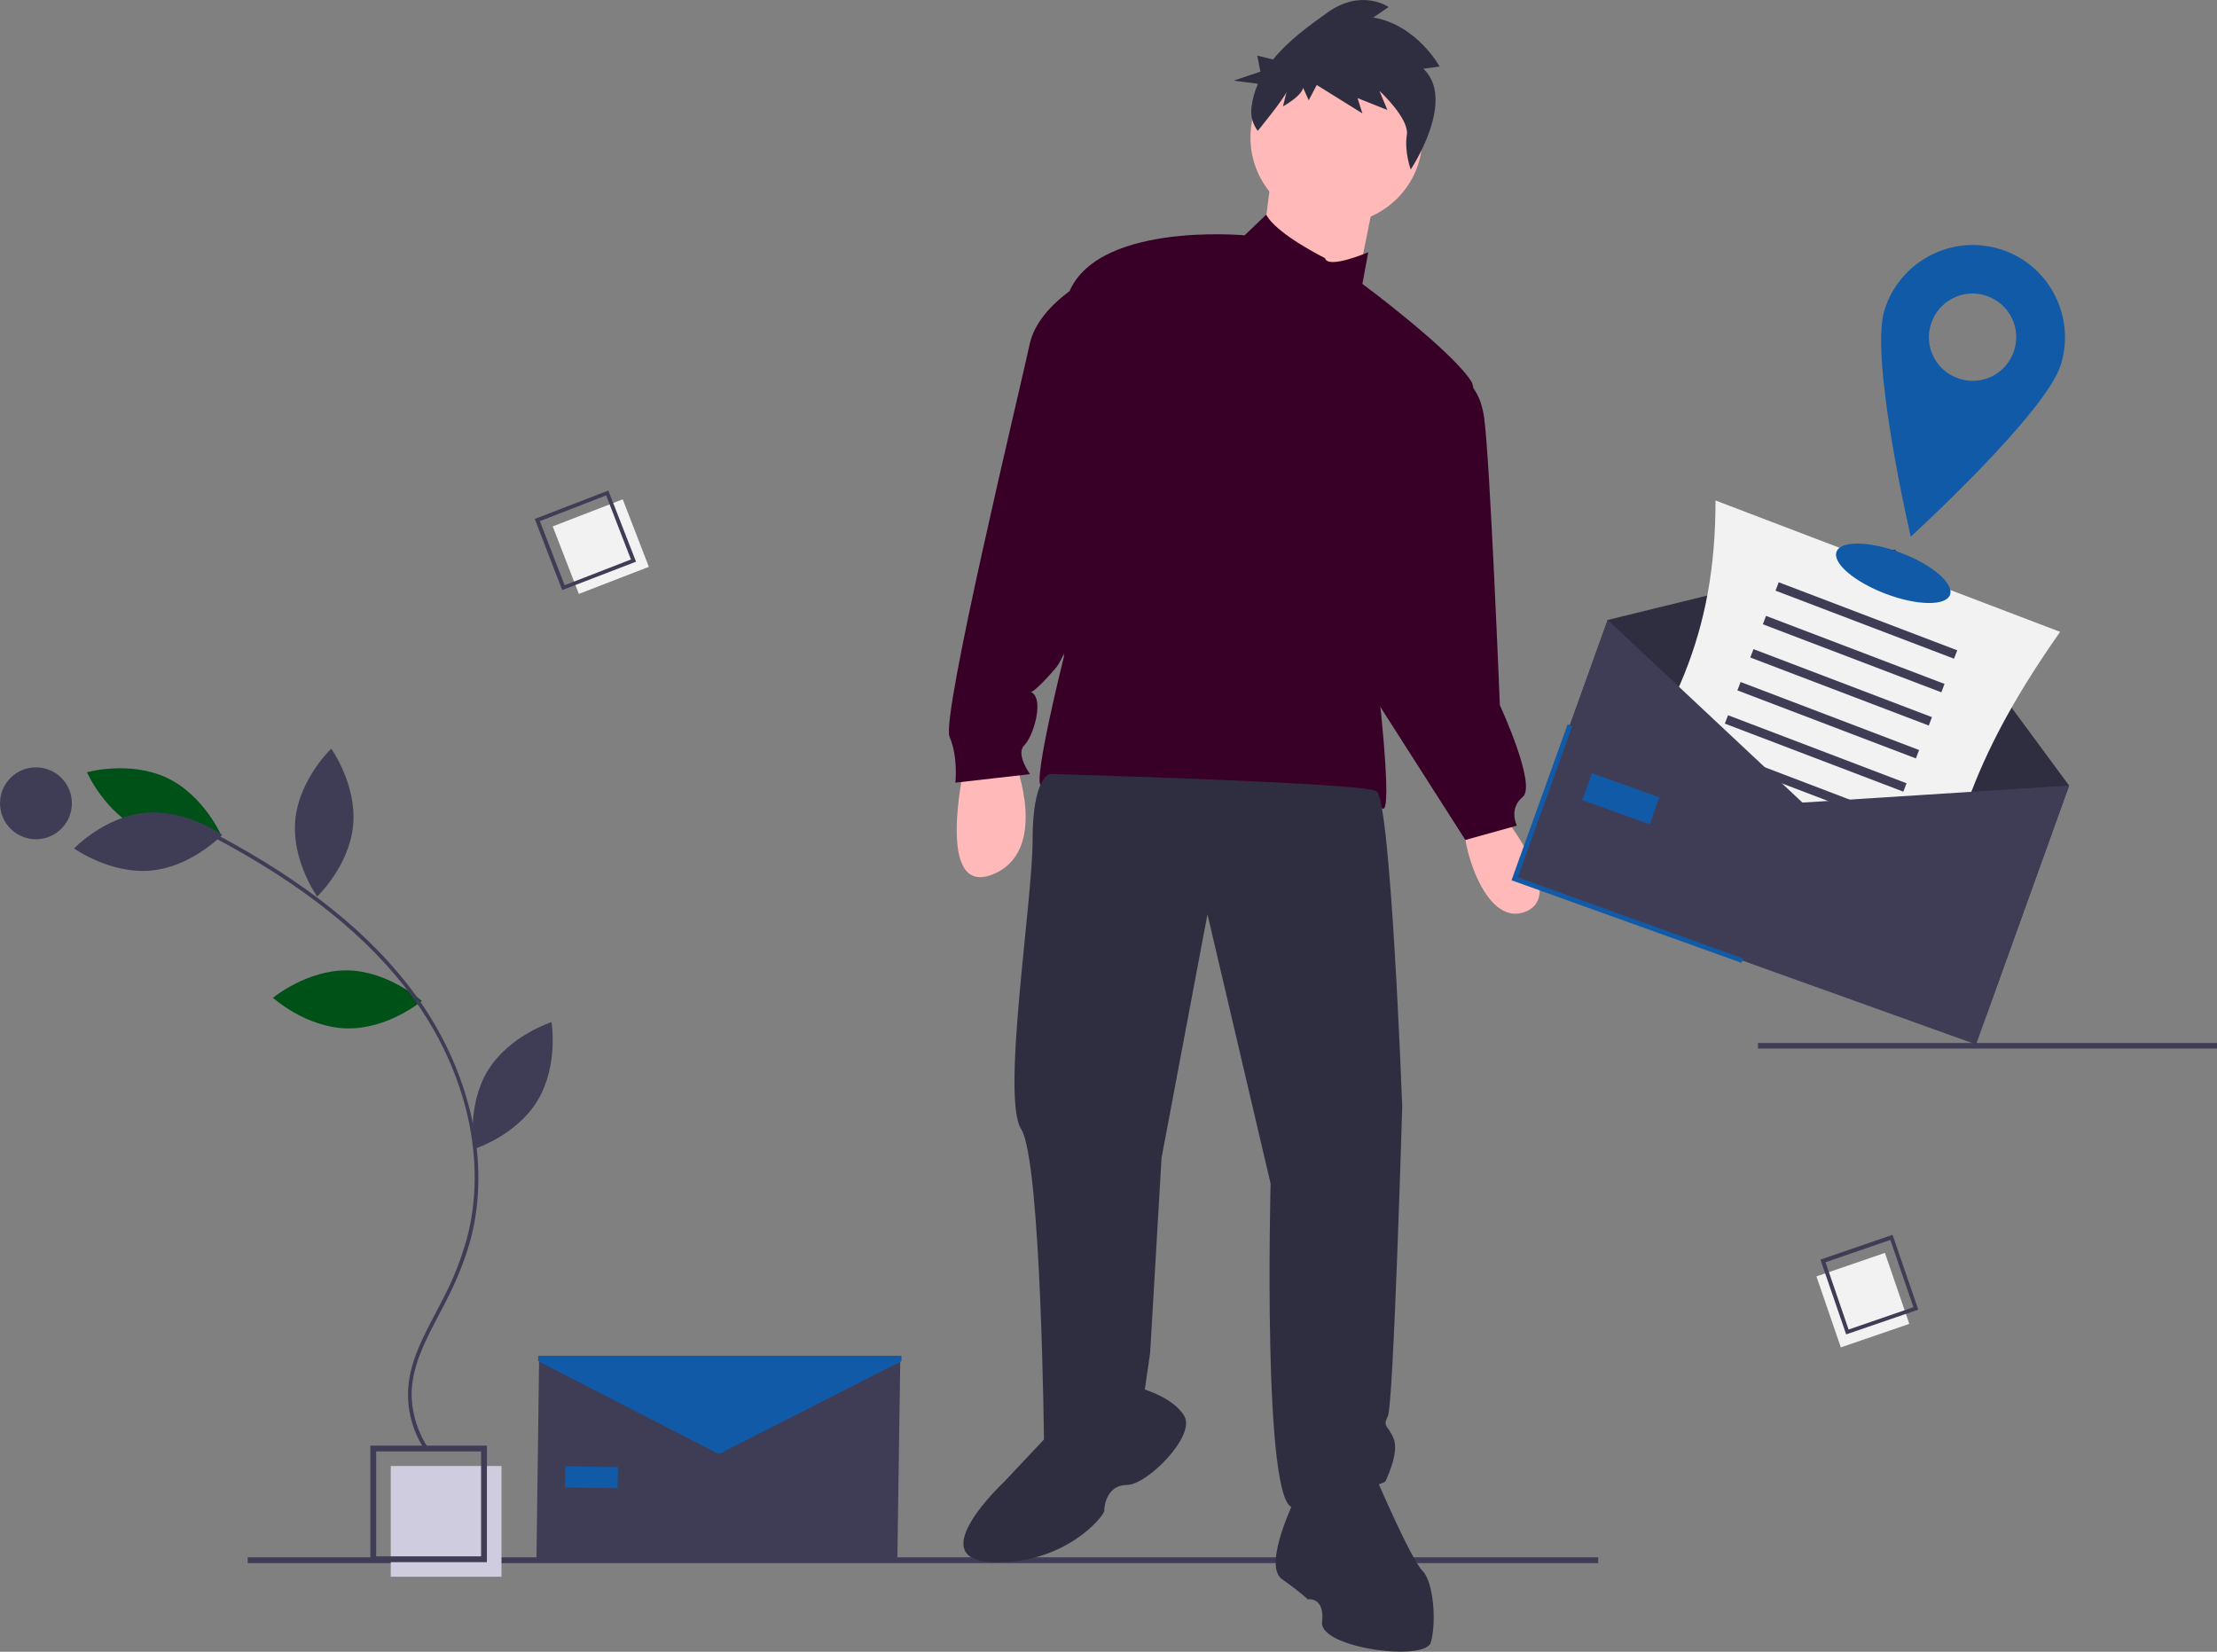 <?xml version="1.0" encoding="utf-8"?>
<!-- Generator: Adobe Illustrator 24.1.2, SVG Export Plug-In . SVG Version: 6.00 Build 0)  -->
<svg version="1.1" id="e0b35d3b-637f-4cd2-a9fd-b6e76c92ec56"
	 xmlns="http://www.w3.org/2000/svg" xmlns:xlink="http://www.w3.org/1999/xlink" x="0px" y="0px" viewBox="0 0 912.9 680.2"
	 style="enable-background:new 0 0 912.9 680.2;" xml:space="preserve">
<rect x="0" y="0" width="912.9" height="680.2" fill="#808080" stroke="none"/>
<style type="text/css">
	.st0{fill:#3F3D56;}
	.st1{fill:#FFB9B9;}
	.st2{fill:#390027;}
	.st3{fill:#2F2E41;}
	.st4{fill:#CFCCE0;}
	.st5{fill:#F2F2F2;}
	.st6{fill:#005118;}
	.st7{fill:#115AA7;}
</style>
<rect x="102" y="641.3" class="st0" width="556.1" height="2.4"/>
<path class="st1" d="M396.9,316.4c0,0-11.8,53.1,11.8,43.7s9.4-46,9.4-46L396.9,316.4z"/>
<path class="st1" d="M617.6,334.1c0,0,28.3,34.2,10.6,41.3s-27.1-31.9-24.8-35.4S617.6,334.1,617.6,334.1z"/>
<circle class="st1" cx="550.3" cy="56.7" r="35.4"/>
<polygon class="st1" points="523.8,70.3 519.1,106.9 558,121.1 566.3,79.7 "/>
<path class="st2" d="M545.6,106.3c0,0-20-9.9-24.2-17.9l-8.9,8.5c0,0-63.7-5.9-73.2,26s-1.2,147.5-1.2,147.5s-13,51.9-9.4,53.1
	s47.2,22.4,108.6,10.6c0,0,27.1-4.7,31.9-1.2s-2.4-56.6-2.4-56.6s47.3-106.3,39-119.3S561,116.9,561,116.9l2.4-13
	C563.3,103.9,546.8,111,545.6,106.3z"/>
<path class="st2" d="M448.8,114.6c0,0-21.2,10.6-24.8,27.1c-3.5,16.5-36.6,153.4-33,161.7s2.4,18.9,2.4,18.9l30.7-3.5
	c0,0-5.9-8.3-2.4-11.8s7.1-15.3,4.7-20.1s-4.7,3.5,8.3-11.8S477.2,119.3,448.8,114.6z"/>
<path class="st2" d="M598.7,154.7c0,0,10,0.6,12.4,17.1s6.5,118.6,6.5,118.6s15.3,33,9.4,37.8s-2.4,11.8-2.4,11.8l-21.2,5.9l-46-72
	L598.7,154.7z"/>
<path class="st3" d="M432.3,318.7c0,0-7.1,1.2-7.1,27.1s-13,106.2-4.7,119.2s9.4,129.8,9.4,129.8s22.4,9.4,41.3-21.2l2.4-16.5
	l4.7-80.3l18.9-100.3l26,110.9c0,0-3.5,133.4,9.4,133.4s37.8-10.6,37.8-10.6s5.9-11.8,3.5-17.7s-4.7-4.7-2.4-9.4
	s5.9-127.5,5.9-127.5s-4.7-126.3-10.6-129.8S432.3,318.7,432.3,318.7z"/>
<path class="st3" d="M432.3,590.2l-18.9,20.1c0,0-34.2,31.9-4.7,33s46-18.9,46-21.2s1.2-10.6,9.4-10.6s28.3-20.1,23.6-28.3
	s-18.9-11.8-18.9-11.8L432.3,590.2z"/>
<path class="st3" d="M533.8,616.1c0,0-14.2,28.3-5.9,34.2s10.6,8.3,10.6,8.3s7.1-1.2,5.9,9.4s42.5,16.5,44.8,8.3s1.2-24.8-3.5-29.5
	S566.8,609,566.8,609S551.5,591.4,533.8,616.1z"/>
<path class="st3" d="M586.1,28.3l6.7-0.9c0,0-9.3-17.1-27.3-20.2l6.3-4.3c0,0-11-7.8-25.1,2.2c-7.4,5.3-16.1,11.5-22.5,19.4
	l-6.5-1.6l1.3,6.6l-11,3.7l10,1.3c-1.4,3.1-2.3,6.5-2.7,9.9c-0.4,3.4,0.6,6.8,2.6,9.5l0,0c0,0,11.3-13.8,11.9-16.2l-1.5,6.1
	c0,0,7.4-4,8.3-7.6l2.3,5.1l3.3-6.3L561,46.7l-2-6.3l12.3,4.9l-3.3-7.9c0,0,12.4,11.4,11.3,18.2c-1.1,6.8,1.6,14.2,1.6,14.2
	S599.9,41.3,586.1,28.3z"/>
<rect x="723.9" y="429.5" class="st0" width="189" height="2.3"/>
<rect x="160.9" y="603.7" class="st4" width="45.6" height="45.6"/>
<path class="st0" d="M200.5,643.3h-48v-48h48V643.3z M154.9,640.9h43.2v-43.2h-43.2V640.9z"/>
<rect x="231.8" y="210.2" transform="matrix(0.933 -0.361 0.361 0.933 -64.555 104.333)" class="st5" width="30.9" height="29.8"/>
<path class="st0" d="M261.9,231.3L231.5,243l-11.3-29.3l30.3-11.7L261.9,231.3z M232.5,241l27.3-10.6L249.6,204l-27.3,10.6
	L232.5,241z"/>
<rect x="752" y="519.7" transform="matrix(0.946 -0.325 0.325 0.946 -132.332 278.387)" class="st5" width="29.8" height="30.9"/>
<path class="st0" d="M760.2,549.5l-10.6-30.8l29.7-10.2l10.6,30.8L760.2,549.5z M751.7,519.8l9.5,27.7l26.7-9.2l-9.5-27.7
	L751.7,519.8z"/>
<path class="st6" d="M143.3,399.6c16.9,0.4,30.4,12.6,30.4,12.6s-14,11.7-30.9,11.3s-30.4-12.6-30.4-12.6S126.4,399.3,143.3,399.6z"
	/>
<path class="st6" d="M58.4,341.9c15.3,7.3,32.8,2.3,32.8,2.3s-7.2-16.7-22.5-23.9S35.8,318,35.8,318S43.1,334.7,58.4,341.9z"/>
<path class="st0" d="M59.9,334.7c16.8-1.5,31.6,9.1,31.6,9.1S78.9,357,62.1,358.5s-31.6-9.1-31.6-9.1S43.1,336.2,59.9,334.7z"/>
<path class="st0" d="M121.6,337.6c-1.6,16.8,9,31.6,9,31.6s13.2-12.5,14.8-29.3s-9-31.6-9-31.6S123.2,320.8,121.6,337.6z"/>
<path class="st0" d="M200.9,440.8c-8.8,14.4-5.8,32.4-5.8,32.4s17.4-5.4,26.2-19.9s5.8-32.4,5.8-32.4S209.8,426.4,200.9,440.8z"/>
<path class="st0" d="M175.3,597.6l1.3-0.9c-4.5-6.6-7-14.4-7.1-22.4c0-11.7,5.8-22.5,11.3-33c1-1.9,2.1-3.9,3-5.8
	c4.1-7.9,7.5-16.2,9.9-24.8c8.6-32,0.1-69.8-22.7-101.1c-18.1-24.8-45.1-46.5-82.5-66.3l-0.7,1.4c37.2,19.7,64,41.2,82,65.8
	c22.6,30.9,30.9,68.2,22.4,99.7c-2.4,8.5-5.6,16.7-9.7,24.5c-1,1.9-2,3.9-3,5.8c-5.6,10.6-11.5,21.6-11.5,33.7
	C168,582.7,170.6,590.8,175.3,597.6z"/>
<circle class="st0" cx="14.8" cy="330.8" r="14.8"/>
<polygon class="st3" points="818,417.9 628.1,349.7 662,255.3 780.3,226.3 852,323.5 "/>
<path class="st5" d="M795,399.2l-141.9-54.1c36.8-49.4,53.3-84.2,53.3-139l141.9,54.1C815.4,307.1,801.6,342.3,795,399.2z"/>
<rect x="767" y="215.9" transform="matrix(0.356 -0.934 0.934 0.356 256.409 882.751)" class="st0" width="3.7" height="78.7"/>
<rect x="761.7" y="229.7" transform="matrix(0.356 -0.934 0.934 0.356 240.179 886.729)" class="st0" width="3.7" height="78.7"/>
<rect x="756.5" y="243.4" transform="matrix(0.356 -0.934 0.934 0.356 224.06 890.681)" class="st0" width="3.7" height="78.7"/>
<rect x="751.3" y="257" transform="matrix(0.356 -0.934 0.934 0.356 207.913 894.522)" class="st0" width="3.7" height="78.7"/>
<rect x="746.1" y="270.7" transform="matrix(0.356 -0.934 0.934 0.356 191.794 898.473)" class="st0" width="3.7" height="78.7"/>
<rect x="740.9" y="284.4" transform="matrix(0.356 -0.934 0.934 0.356 175.675 902.425)" class="st0" width="3.7" height="78.7"/>
<rect x="735.7" y="298" transform="matrix(0.356 -0.934 0.934 0.356 159.555 906.376)" class="st0" width="3.7" height="78.7"/>
<rect x="730.5" y="311.7" transform="matrix(0.356 -0.934 0.934 0.356 143.436 910.328)" class="st0" width="3.7" height="78.7"/>
<polygon class="st0" points="813.7,430.1 623.7,361.9 662,255.3 742.2,330.5 852,323.5 "/>
<polygon class="st7" points="717.1,396.5 622.4,362.5 645.5,298.3 647.4,299 625,361.3 717.8,394.7 "/>
<rect x="661.6" y="314" transform="matrix(0.338 -0.941 0.941 0.338 132.465 845.914)" class="st7" width="11.8" height="29.5"/>
<polygon class="st0" points="369.5,642.1 220.9,642 222,558.6 295.9,591.8 370.7,560.7 "/>
<rect x="239.2" y="597.5" transform="matrix(1.398263e-02 -1 1 1.398263e-02 -368.224 843.383)" class="st7" width="8.7" height="21.7"/>
<polygon class="st7" points="371.2,560.5 296,598.8 221.6,560.5 221.6,558.3 371.2,558.3 "/>
<ellipse transform="matrix(0.356 -0.934 0.934 0.356 281.746 880.473)" class="st7" cx="779.8" cy="235.8" rx="9" ry="25"/>
<path class="st7" d="M823.6,102.6c-20-6.2-41.3,5-47.6,25s10.8,93.4,10.8,93.4s55.6-50.8,61.8-70.8
	C854.8,130.1,843.6,108.8,823.6,102.6z M806.9,156c-9.5-3-14.8-13-11.8-22.5s13-14.8,22.5-11.8s14.8,13,11.8,22.5
	C826.5,153.7,816.4,159,806.9,156L806.9,156z"/>
</svg>
